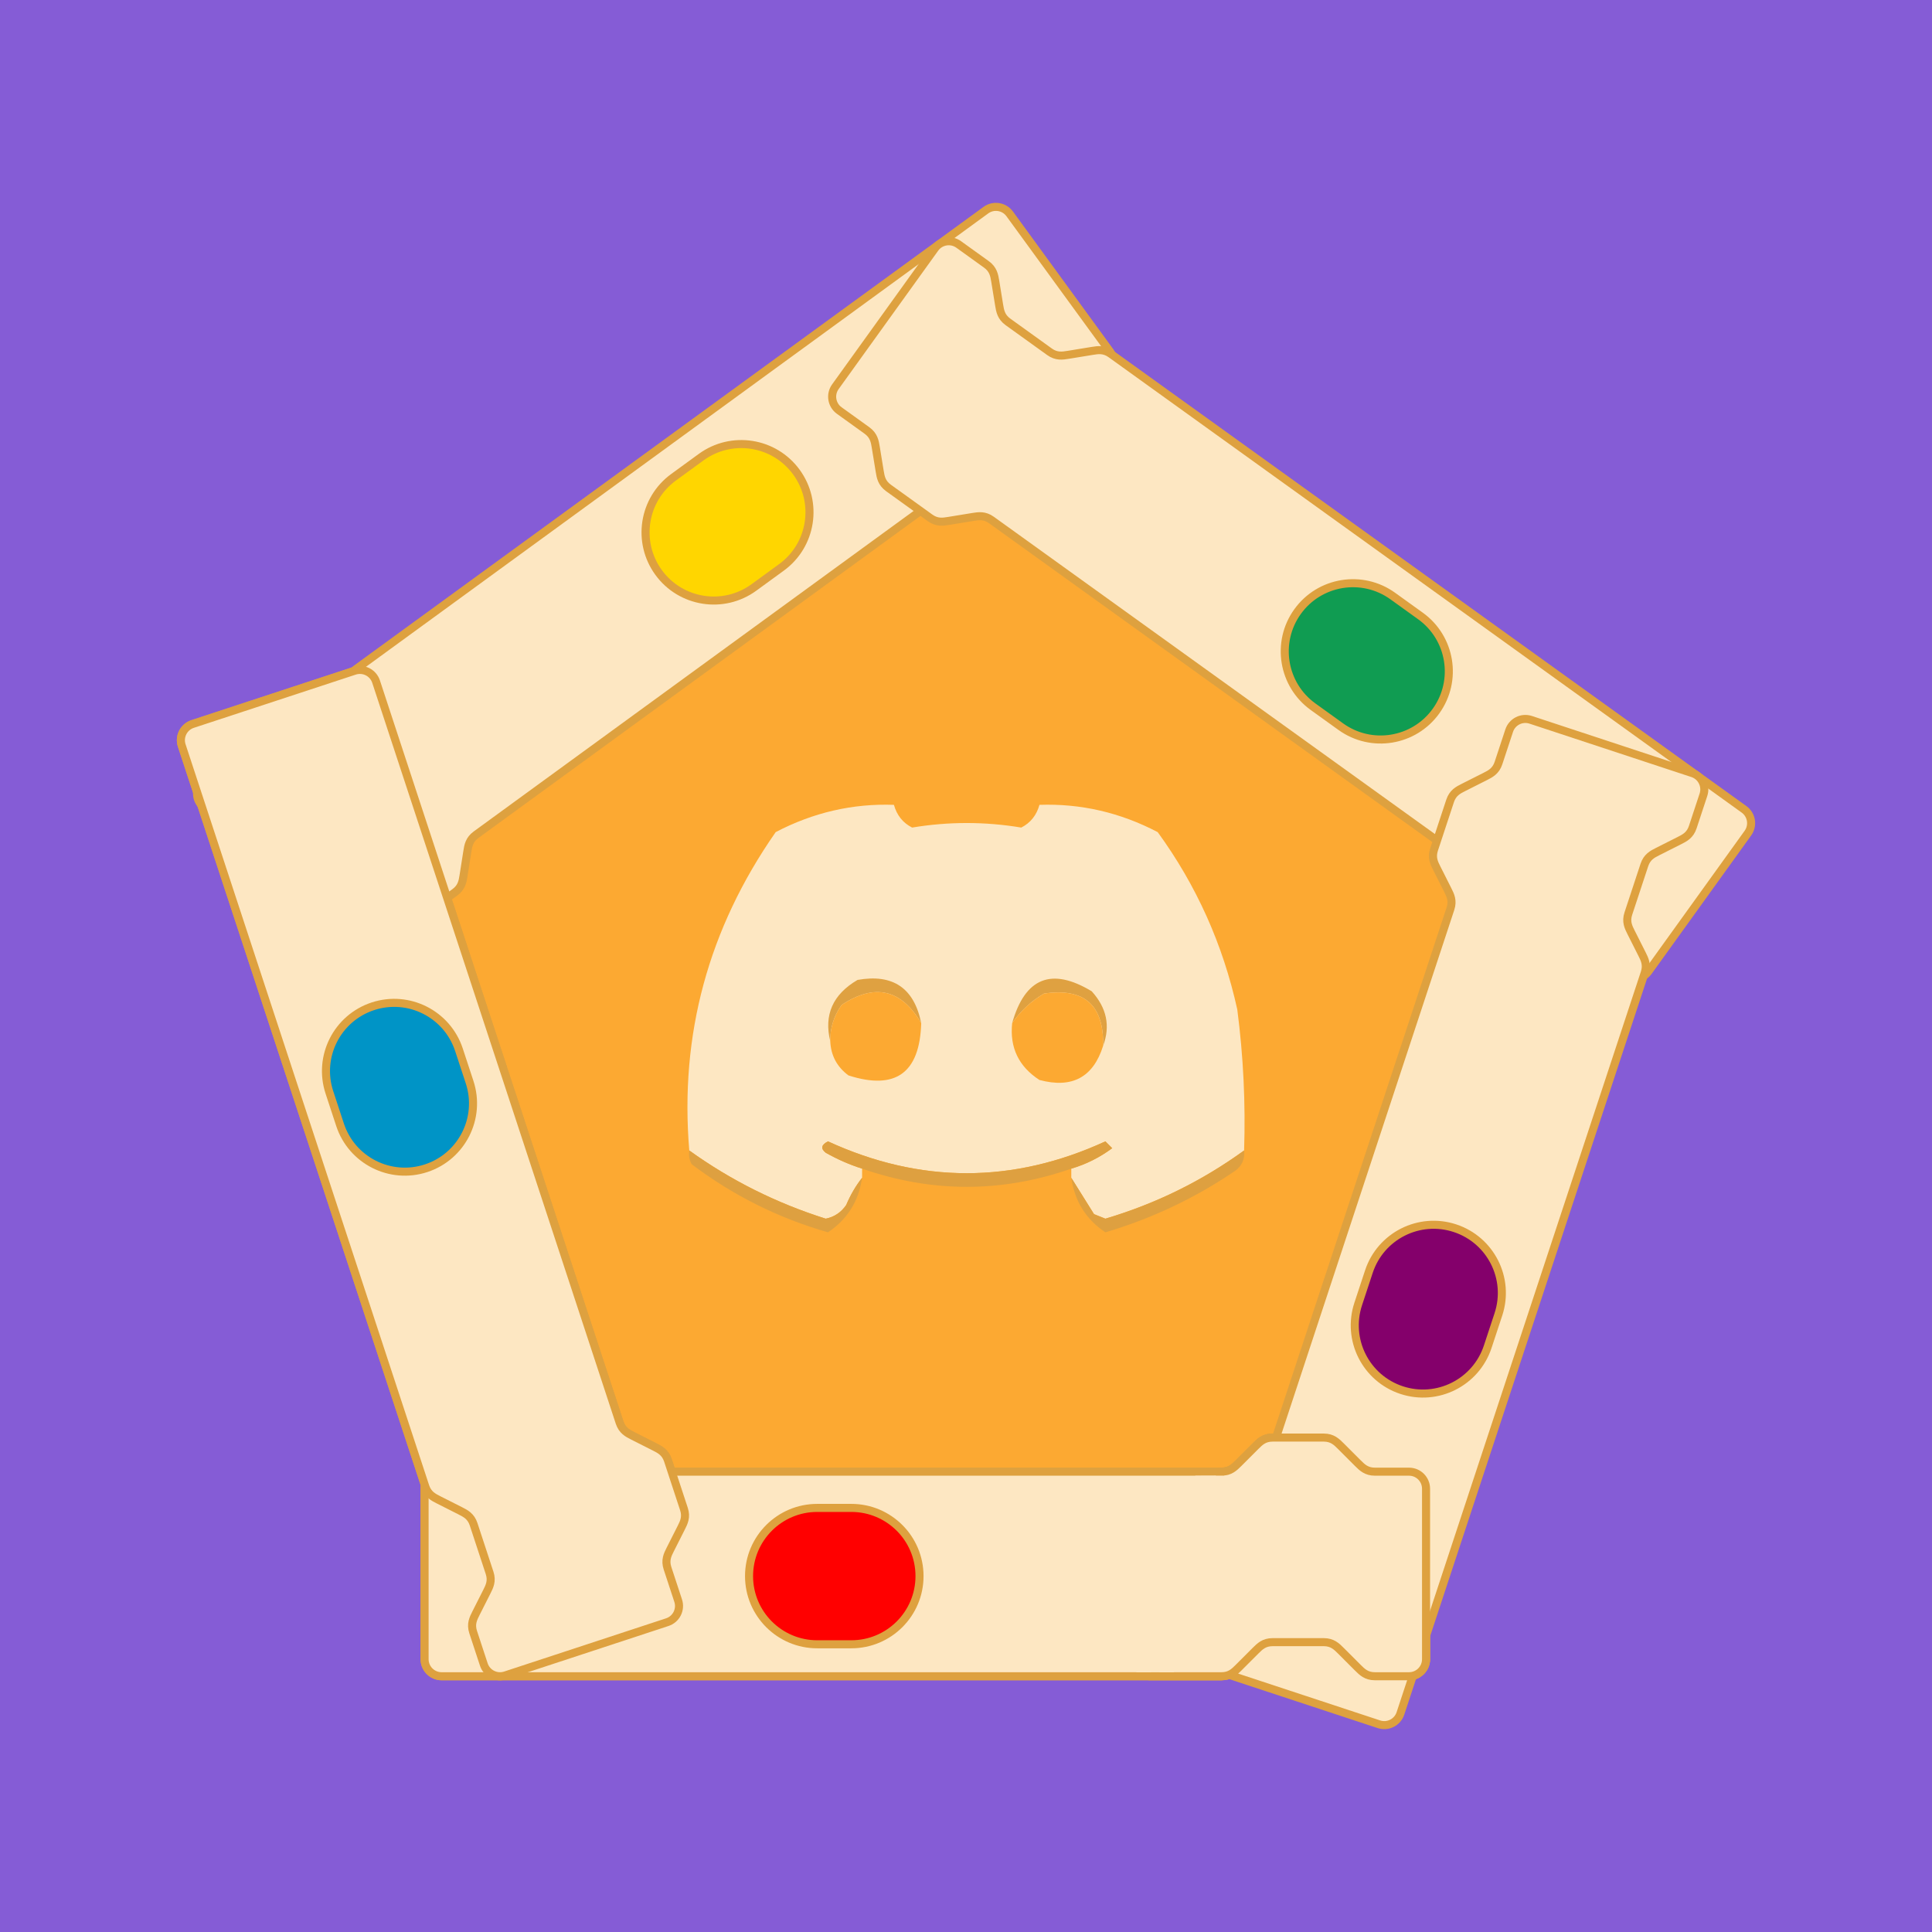 <svg version="1.1" xmlns="http://www.w3.org/2000/svg" xmlns:xlink="http://www.w3.org/1999/xlink" width="360" height="360" viewBox="0,0,360,360"><rect x="0" y="0" width="360" height="360" fill="#333333" stroke="none"/><g transform="translate(-60,0)"><g stroke-miterlimit="10"><path d="M60,360v-360h360v360z" fill="#855cd6" stroke="#dea13f" stroke-width="0"/><path d="" fill="#3373cc" stroke="none" stroke-width="1" visibility="hidden"/><path d="M131.189,159.189c16.897,-60.094 79.311,-95.113 139.405,-78.216c60.094,16.897 95.113,79.311 78.216,139.405c-16.897,60.094 -79.311,95.113 -139.405,78.216c-60.094,-16.897 -95.113,-79.311 -78.216,-139.405z" fill="#fca932" stroke="#dea13f" stroke-width="0"/><path d="" fill="#3373cc" stroke="none" stroke-width="1" visibility="hidden"/><g><path d="M232.047,69.486l113.584,82.215l-43.709,132.911h-139.75l-43.709,-132.911z" fill="none" stroke="#ff0000" stroke-width="5"/><g stroke="#dea13f" stroke-width="1.5"><path d="M325.724,309.167c0,1.754 -1.422,3.177 -3.177,3.177h-6.353c-1.588,0 -2.382,-0.794 -3.177,-1.588l-3.177,-3.177c-0.794,-0.794 -1.588,-1.588 -3.177,-1.588h-9.53c-1.588,0 -2.382,0.794 -3.177,1.588l-3.177,3.177c-0.794,0.794 -1.588,1.588 -3.177,1.588h-145.312c-1.754,0 -3.177,-1.422 -3.177,-3.177v-31.766c0,-1.754 1.422,-3.177 3.177,-3.177h145.312c1.588,0 2.382,-0.794 3.177,-1.588l3.177,-3.177c0.794,-0.794 1.588,-1.588 3.177,-1.588h9.53c1.588,0 2.382,0.794 3.177,1.588l3.177,3.177c0.794,0.794 1.588,1.588 3.177,1.588h6.353c1.754,0 3.177,1.422 3.177,3.177z" fill="#fde7c2"/><path d="M231.339,306.388M218.633,306.388h-6.353c-7.017,0 -12.706,-5.689 -12.706,-12.706c0,-7.017 5.689,-12.706 12.706,-12.706h6.353c7.017,0 12.706,5.689 12.706,12.706c0,7.017 -5.689,12.706 -12.706,12.706z" fill="#ffffff"/></g><g stroke="#dea13f" stroke-width="1.5"><path d="M154.163,312.184c-1.667,0.548 -3.462,-0.359 -4.01,-2.026l-1.984,-6.035c-0.496,-1.509 0.01,-2.511 0.517,-3.514l2.026,-4.01c0.506,-1.002 1.013,-2.005 0.517,-3.514l-2.976,-9.053c-0.496,-1.509 -1.498,-2.015 -2.501,-2.522l-4.01,-2.026c-1.002,-0.506 -2.005,-1.013 -2.501,-2.522l-45.376,-138.045c-0.548,-1.667 0.359,-3.462 2.026,-4.01l30.177,-9.919c1.667,-0.548 3.462,0.359 4.01,2.026l45.376,138.045c0.496,1.509 1.498,2.015 2.501,2.522l4.01,2.026c1.002,0.506 2.005,1.013 2.501,2.522l2.976,9.053c0.496,1.509 -0.01,2.511 -0.517,3.514l-2.026,4.01c-0.506,1.002 -1.013,2.005 -0.517,3.514l1.984,6.035c0.548,1.667 -0.359,3.462 -2.026,4.01z" fill="#fde7c2"/><path d="M127.33,221.651M123.362,209.58l-1.984,-6.035c-2.191,-6.667 1.437,-13.847 8.103,-16.039c6.667,-2.191 13.847,1.437 16.039,8.103l1.984,6.035c2.191,6.667 -1.437,13.847 -8.103,16.039c-6.667,2.191 -13.847,-1.437 -16.039,-8.103z" fill="#ffffff"/></g><g stroke="#dea13f" stroke-width="1.5"><path d="M97.323,149.742c-1.033,-1.418 -0.721,-3.405 0.697,-4.438l5.135,-3.741c1.284,-0.935 2.393,-0.761 3.503,-0.587l4.438,0.697c1.109,0.174 2.219,0.348 3.503,-0.587l7.702,-5.612c1.284,-0.935 1.458,-2.045 1.632,-3.154l0.697,-4.438c0.174,-1.109 0.348,-2.219 1.632,-3.154l117.445,-85.571c1.418,-1.033 3.405,-0.721 4.438,0.697l18.706,25.674c1.033,1.418 0.721,3.405 -0.697,4.438l-117.445,85.571c-1.284,0.935 -1.458,2.045 -1.632,3.154l-0.697,4.438c-0.174,1.109 -0.348,2.219 -1.632,3.154l-7.702,5.612c-1.284,0.935 -2.393,0.761 -3.503,0.587l-4.438,-0.697c-1.109,-0.174 -2.219,-0.348 -3.503,0.587l-5.135,3.741c-1.418,1.033 -3.405,0.721 -4.438,-0.697z" fill="#fde7c2"/><path d="M175.244,96.407M185.513,88.925l5.135,-3.741c5.672,-4.132 13.62,-2.885 17.752,2.787c4.132,5.672 2.885,13.62 -2.787,17.752l-5.135,3.741c-5.672,4.132 -13.62,2.885 -17.752,-2.787c-4.132,-5.672 -2.885,-13.62 2.787,-17.752z" fill="#ffd600"/></g><g stroke="#dea13f" stroke-width="1.5"><path d="M325.724,309.167c0,1.754 -1.422,3.177 -3.177,3.177h-6.353c-1.588,0 -2.382,-0.794 -3.177,-1.588l-3.177,-3.177c-0.794,-0.794 -1.588,-1.588 -3.177,-1.588h-9.53c-1.588,0 -2.382,0.794 -3.177,1.588l-3.177,3.177c-0.794,0.794 -1.588,1.588 -3.177,1.588h-145.312c-1.754,0 -3.177,-1.422 -3.177,-3.177v-31.766c0,-1.754 1.422,-3.177 3.177,-3.177h145.312c1.588,0 2.382,-0.794 3.177,-1.588l3.177,-3.177c0.794,-0.794 1.588,-1.588 3.177,-1.588h9.53c1.588,0 2.382,0.794 3.177,1.588l3.177,3.177c0.794,0.794 1.588,1.588 3.177,1.588h6.353c1.754,0 3.177,1.422 3.177,3.177z" fill="#fde7c2"/><path d="M231.339,306.388M218.633,306.388h-6.353c-7.017,0 -12.706,-5.689 -12.706,-12.706c0,-7.017 5.689,-12.706 12.706,-12.706h6.353c7.017,0 12.706,5.689 12.706,12.706c0,7.017 -5.689,12.706 -12.706,12.706z" fill="#ff0000"/></g><g stroke="#dea13f" stroke-width="1.5"><path d="M154.163,312.184c-1.667,0.548 -3.462,-0.359 -4.01,-2.026l-1.984,-6.035c-0.496,-1.509 0.01,-2.511 0.517,-3.514l2.026,-4.01c0.506,-1.002 1.013,-2.005 0.517,-3.514l-2.976,-9.053c-0.496,-1.509 -1.498,-2.015 -2.501,-2.522l-4.01,-2.026c-1.002,-0.506 -2.005,-1.013 -2.501,-2.522l-45.376,-138.045c-0.548,-1.667 0.359,-3.462 2.026,-4.01l30.177,-9.919c1.667,-0.548 3.462,0.359 4.01,2.026l45.376,138.045c0.496,1.509 1.498,2.015 2.501,2.522l4.01,2.026c1.002,0.506 2.005,1.013 2.501,2.522l2.976,9.053c0.496,1.509 -0.01,2.511 -0.517,3.514l-2.026,4.01c-0.506,1.002 -1.013,2.005 -0.517,3.514l1.984,6.035c0.548,1.667 -0.359,3.462 -2.026,4.01z" fill="#fde7c2"/><path d="M127.33,221.651M123.362,209.58l-1.984,-6.035c-2.191,-6.667 1.437,-13.847 8.103,-16.039c6.667,-2.191 13.847,1.437 16.039,8.103l1.984,6.035c2.191,6.667 -1.437,13.847 -8.103,16.039c-6.667,2.191 -13.847,-1.437 -16.039,-8.103z" fill="#0094c6"/></g><g stroke="#dea13f" stroke-width="1.5"><path d="M234.206,46.275c1.024,-1.424 3.009,-1.748 4.434,-0.724l5.158,3.71c1.289,0.927 1.47,2.036 1.651,3.144l0.724,4.434c0.181,1.108 0.362,2.217 1.651,3.144l7.736,5.565c1.289,0.927 2.398,0.746 3.506,0.565l4.434,-0.724c1.108,-0.181 2.217,-0.362 3.506,0.565l117.966,84.851c1.424,1.024 1.748,3.009 0.724,4.434l-18.549,25.788c-1.024,1.424 -3.009,1.748 -4.434,0.724l-117.966,-84.851c-1.289,-0.927 -2.398,-0.746 -3.506,-0.565l-4.434,0.724c-1.108,0.181 -2.217,0.362 -3.506,-0.565l-7.736,-5.565c-1.289,-0.927 -1.47,-2.036 -1.651,-3.144l-0.724,-4.434c-0.181,-1.108 -0.362,-2.217 -1.651,-3.144l-5.158,-3.71c-1.424,-1.024 -1.748,-3.009 -0.724,-4.434z" fill="#fde7c2"/><path d="M309.206,103.645M319.521,111.064l5.158,3.71c5.697,4.098 6.993,12.038 2.896,17.735c-4.098,5.697 -12.038,6.993 -17.735,2.896l-5.158,-3.71c-5.697,-4.098 -6.993,-12.038 -2.896,-17.735c4.098,-5.697 12.038,-6.993 17.735,-2.896z" fill="#109c52"/></g><g stroke="#dea13f" stroke-width="1.5"><path d="M375.391,144.076c1.666,0.55 2.571,2.346 2.022,4.012l-1.99,6.033c-0.497,1.508 -1.5,2.014 -2.503,2.519l-4.012,2.022c-1.003,0.505 -2.006,1.011 -2.503,2.519l-2.985,9.05c-0.497,1.508 0.008,2.511 0.513,3.514l2.022,4.012c0.505,1.003 1.011,2.006 0.513,3.514l-45.516,137.999c-0.55,1.666 -2.346,2.571 -4.012,2.022l-30.167,-9.95c-1.666,-0.55 -2.571,-2.346 -2.022,-4.012l45.516,-137.999c0.497,-1.508 -0.008,-2.511 -0.513,-3.514l-2.022,-4.012c-0.505,-1.003 -1.011,-2.006 -0.513,-3.514l2.985,-9.05c0.497,-1.508 1.5,-2.014 2.503,-2.519l4.012,-2.022c1.003,-0.505 2.006,-1.011 2.503,-2.519l1.99,-6.033c0.55,-1.666 2.346,-2.571 4.012,-2.022z" fill="#fde7c2"/><path d="M343.187,232.84M339.207,244.907l-1.99,6.033c-2.198,6.664 -9.383,10.285 -16.047,8.087c-6.664,-2.198 -10.285,-9.383 -8.087,-16.047l1.99,-6.033c2.198,-6.664 9.383,-10.285 16.047,-8.087c6.664,2.198 10.285,9.383 8.087,16.047z" fill="#84006b"/></g><g stroke="#dea13f" stroke-width="1.5"><path d="M325.724,309.167c0,1.754 -1.422,3.177 -3.177,3.177h-6.353c-1.588,0 -2.382,-0.794 -3.177,-1.588l-3.177,-3.177c-0.794,-0.794 -1.588,-1.588 -3.177,-1.588h-9.53c-1.588,0 -2.382,0.794 -3.177,1.588l-3.177,3.177c-0.794,0.794 -1.588,1.588 -3.177,1.588l-12.602,0.002l12.602,-38.121c1.588,0 2.382,-0.794 3.177,-1.588l3.177,-3.177c0.794,-0.794 1.588,-1.588 3.177,-1.588h9.53c1.588,0 2.382,0.794 3.177,1.588l3.177,3.177c0.794,0.794 1.588,1.588 3.177,1.588h6.353c1.754,0 3.177,1.422 3.177,3.177z" fill="#fde7c2"/><path d="" fill="#ffffff"/></g><path d="M271.719,311.603l11.015,-36.621l7.017,-0.028l-11.015,36.649z" fill="#fde7c2" stroke="none" stroke-width="0"/></g><path d="M291.819,214.372c-7.847,5.689 -16.461,9.926 -25.846,12.711c-0.706,-0.282 -1.413,-0.565 -2.118,-0.847c-1.434,-2.314 -2.846,-4.574 -4.237,-6.779c0,-0.565 0,-1.13 0,-1.695c2.756,-0.813 5.298,-2.084 7.627,-3.813c-0.424,-0.424 -0.847,-0.847 -1.271,-1.271c-17.23,7.909 -34.461,7.909 -51.691,0c-1.26,0.638 -1.402,1.344 -0.424,2.118c2.183,1.234 4.442,2.223 6.779,2.966c0,0.565 0,1.13 0,1.695c-1.18,1.502 -2.168,3.197 -2.966,5.084c-0.947,1.376 -2.218,2.224 -3.813,2.542c-9.201,-2.906 -17.675,-7.143 -25.422,-12.711c-1.808,-21.566 3.558,-41.338 16.101,-59.318c6.992,-3.658 14.336,-5.353 22.032,-5.084c0.539,1.945 1.669,3.357 3.39,4.237c6.779,-1.13 13.558,-1.13 20.337,0c1.721,-0.88 2.851,-2.292 3.39,-4.237c7.705,-0.264 15.05,1.43 22.032,5.084c7.22,9.926 12.164,20.943 14.829,33.048c1.134,8.715 1.558,17.471 1.271,26.269z" fill="#fde7c2" stroke="none" stroke-width="1"/><path d="M231.654,190.645c-3.728,-6.342 -8.671,-7.472 -14.829,-3.39c-1.446,2.041 -2.152,4.301 -2.118,6.779c-1.215,-4.934 0.48,-8.748 5.084,-11.44c6.59,-1.175 10.544,1.508 11.864,8.05z" fill="#dfa141" stroke="none" stroke-width="1"/><path d="M265.549,194.882c0.161,-7.608 -3.511,-10.856 -11.016,-9.745c-2.422,1.435 -4.399,3.272 -5.932,5.508c2.398,-8.475 7.341,-10.453 14.829,-5.932c2.796,3.091 3.501,6.481 2.118,10.169z" fill="#dfa141" stroke="none" stroke-width="1"/><path d="M231.654,190.645c-0.269,9.307 -4.789,12.555 -13.558,9.745c-2.139,-1.596 -3.269,-3.714 -3.39,-6.355c-0.034,-2.479 0.672,-4.738 2.118,-6.779c6.159,-4.083 11.102,-2.952 14.829,3.39z" fill="#fca932" stroke="none" stroke-width="1"/><path d="M265.549,194.882c-1.84,5.865 -5.794,7.983 -11.864,6.355c-3.867,-2.507 -5.561,-6.039 -5.084,-10.592c1.533,-2.236 3.51,-4.073 5.932,-5.508c7.505,-1.111 11.177,2.137 11.016,9.745z" fill="#fca932" stroke="none" stroke-width="1"/><path d="M259.618,217.762c-12.989,4.519 -25.983,4.519 -38.98,0c-2.337,-0.743 -4.596,-1.732 -6.779,-2.966c-0.978,-0.775 -0.836,-1.48 0.424,-2.118c17.23,7.909 34.461,7.909 51.691,0c0.424,0.424 0.847,0.847 1.271,1.271c-2.329,1.73 -4.871,3.001 -7.627,3.813z" fill="#dea040" stroke="none" stroke-width="1"/><path d="M188.437,214.372c7.747,5.568 16.221,9.805 25.422,12.711c1.596,-0.319 2.867,-1.166 3.813,-2.542c0.797,-1.887 1.786,-3.582 2.966,-5.084c-0.625,4.365 -2.744,7.755 -6.355,10.169c-9.291,-2.668 -17.765,-6.905 -25.422,-12.711c-0.409,-0.803 -0.55,-1.651 -0.424,-2.542z" fill="#dea040" stroke="none" stroke-width="1"/><path d="M291.819,214.372c0.172,1.602 -0.392,2.873 -1.695,3.813c-7.444,5.063 -15.495,8.876 -24.151,11.44c-3.612,-2.414 -5.73,-5.804 -6.355,-10.169c1.391,2.205 2.803,4.465 4.237,6.779c0.706,0.282 1.413,0.565 2.118,0.847c9.384,-2.785 17.999,-7.022 25.846,-12.711z" fill="#dea040" stroke="none" stroke-width="1"/></g></g></svg><!--rotationCenter:180:180-->